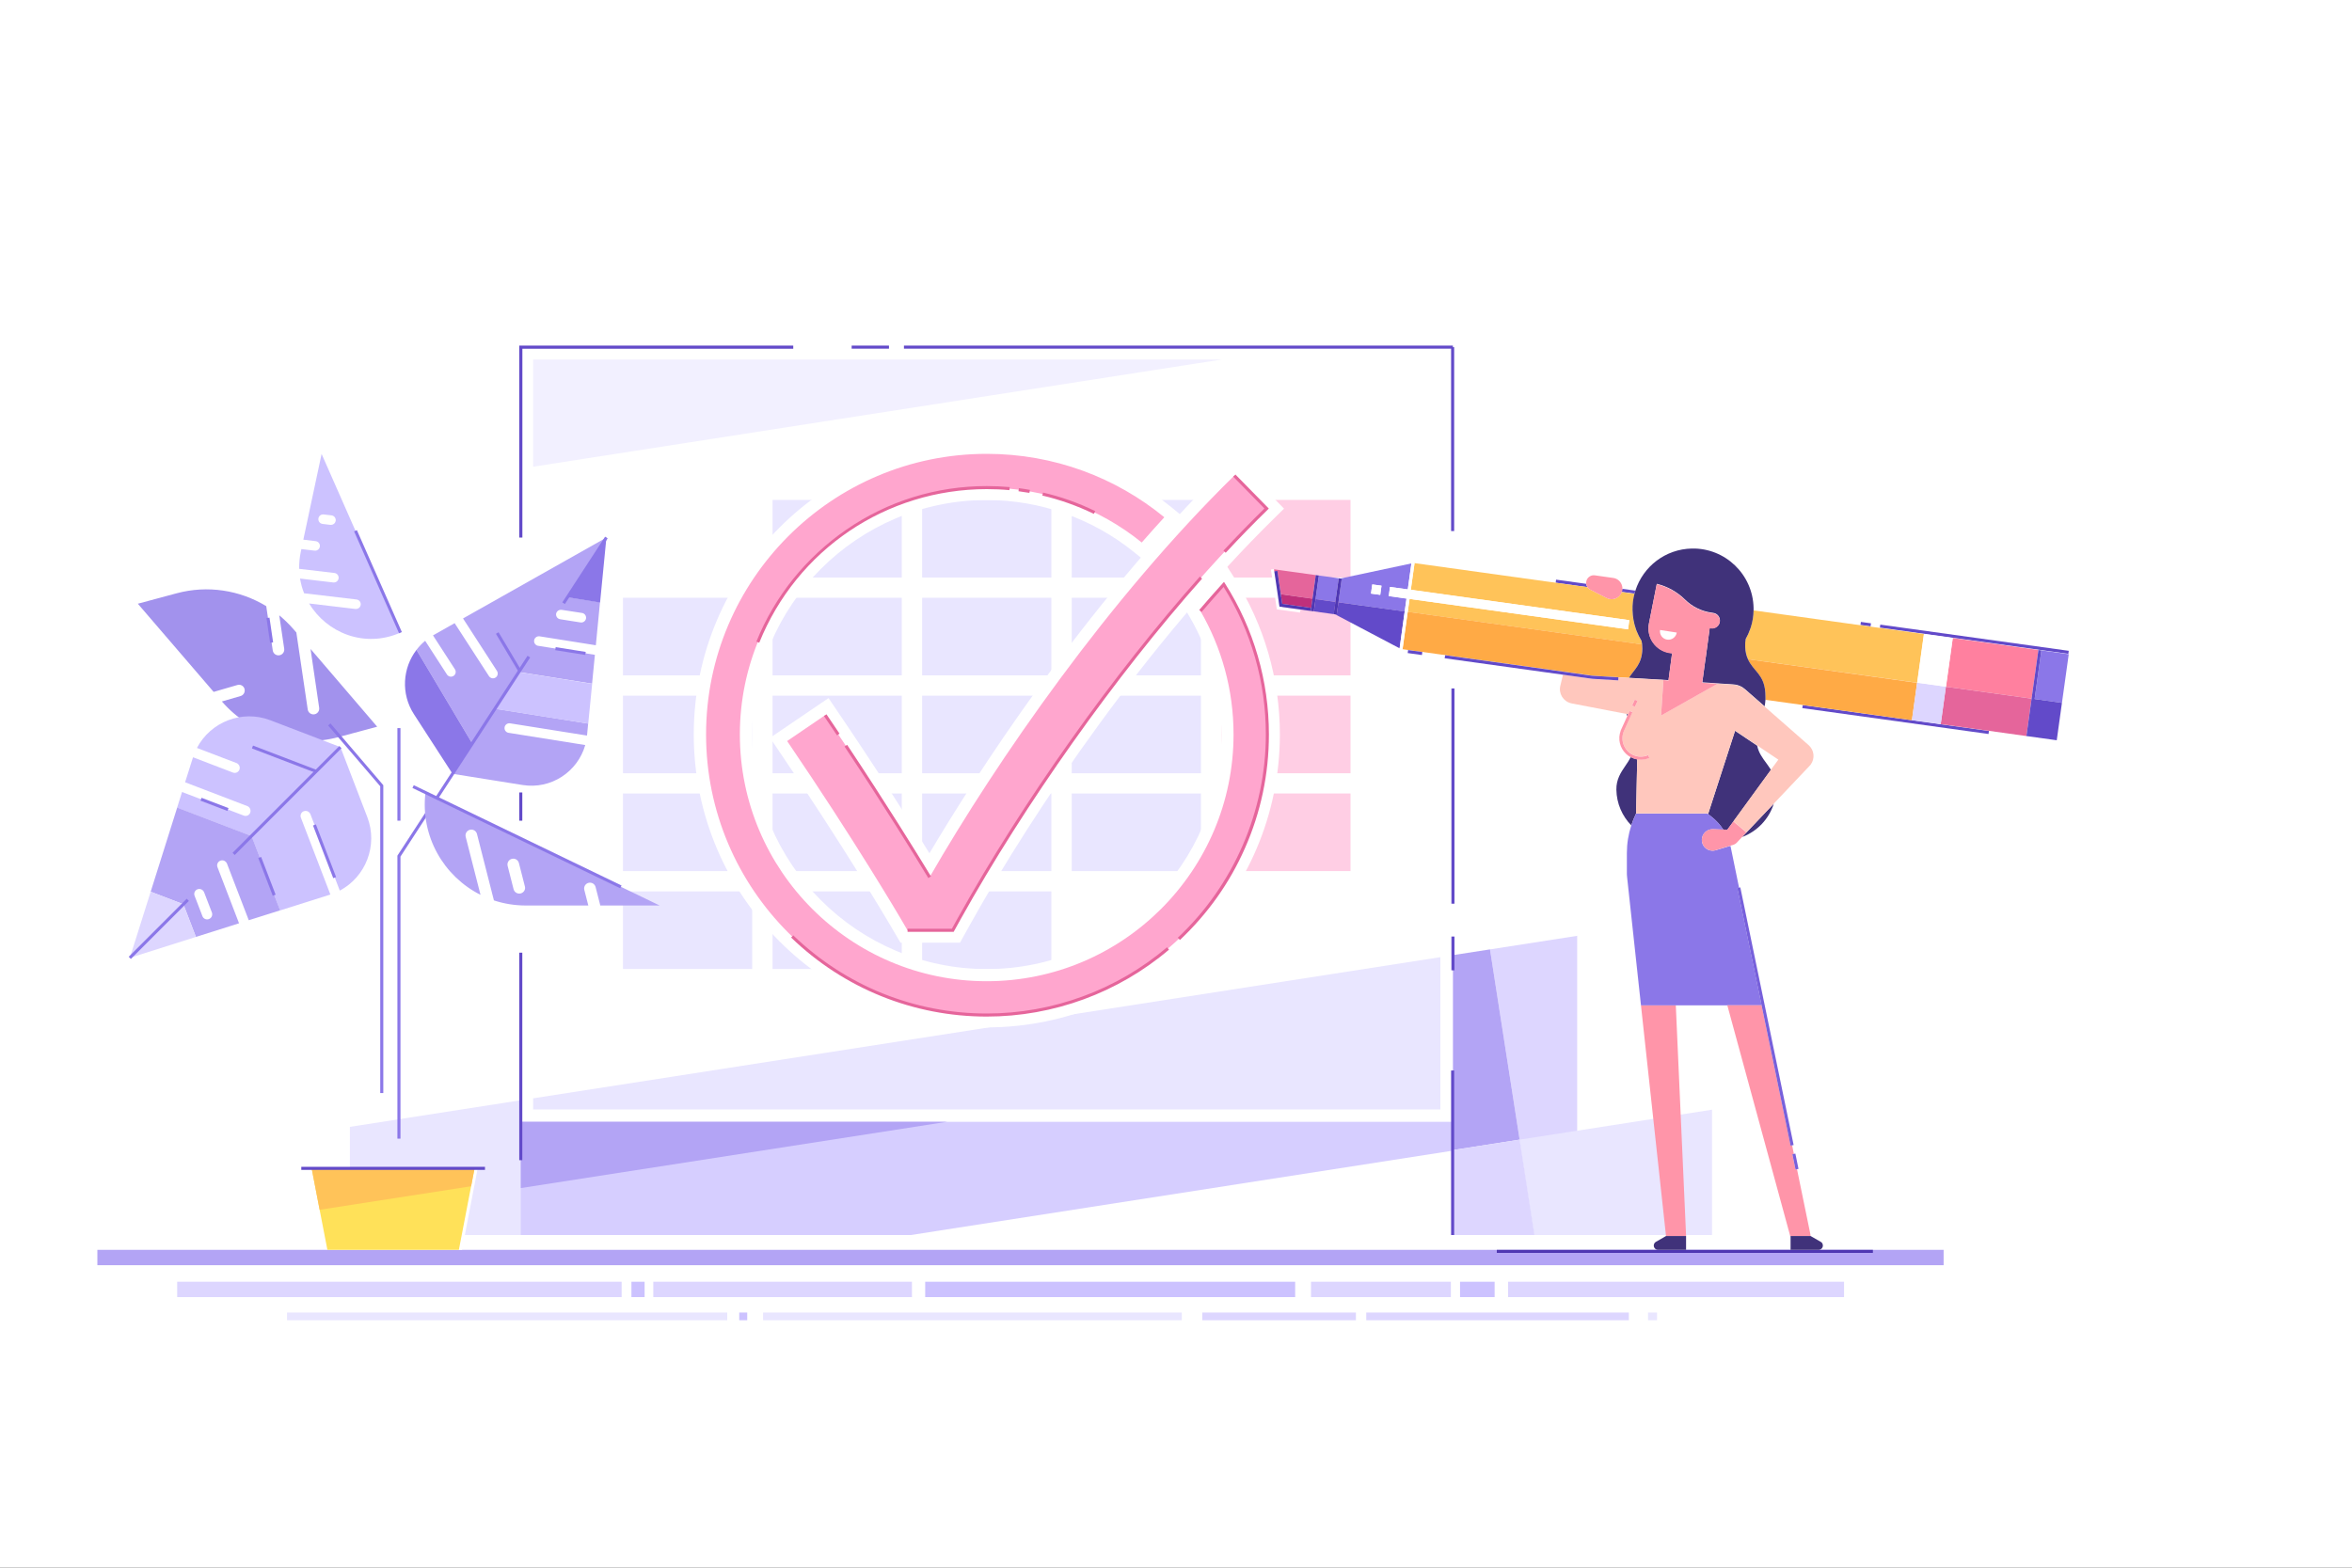 <svg width="3000" height="2000" viewBox="0 0 3000 2000" fill="none" xmlns="http://www.w3.org/2000/svg">
<rect x="0" y="0" width="3000" height="2000" fill="#333333" stroke="none"/>
<g clip-path="url(#clip0_2_2720)">
<rect width="3000" height="2000" fill="white"/>
<g clip-path="url(#clip1_2_2720)">
<path d="M2836 121H-164V1879.8H2836V121Z" fill="white"/>
<path d="M1853.3 1218.5V1575.6H446.3V1437.6L680 1401.2L1837.2 1221.1L1853.3 1218.5Z" fill="#E9E6FF"/>
<path d="M2011.7 1193.9V1575.6H1957.2L1938.3 1453.9L1900.5 1211.2L2011.7 1193.9Z" fill="#DDD6FF"/>
<path d="M1157.1 1575.6L1853.3 1467.2V1575.6H1157.1Z" fill="#F2F0FF"/>
<path d="M2183.7 1415.7V1575.6H1957.2L1938.3 1453.9L2011.7 1442.5L2183.7 1415.7Z" fill="#E9E6FF"/>
<path d="M1852.8 1431.1H664.3V1575.6H1852.8V1431.1Z" fill="#D6CEFF"/>
<path d="M1852.87 1431L1852.87 442.895L664.268 442.895L664.268 1431L1852.87 1431Z" fill="white"/>
<path d="M2479.1 1594.5H124.2V1614.1H2479.1V1594.5Z" fill="#B3A4F5"/>
<path d="M2352.1 1635.2H1923.6V1654.8H2352.1V1635.2Z" fill="#DDD6FF"/>
<path d="M1906.4 1635.2H1862.3V1654.8H1906.4V1635.2Z" fill="#CCC2FF"/>
<path d="M927.601 1674.5H366.101V1684.3H927.601V1674.5Z" fill="#E9E6FF"/>
<path d="M953.1 1674.5H942.9V1684.3H953.1V1674.5Z" fill="#CCC2FF"/>
<path d="M1507.4 1674.5H973.3V1684.3H1507.4V1674.5Z" fill="#E9E6FF"/>
<path d="M1729.5 1674.5H1533.5V1684.3H1729.5V1674.5Z" fill="#DDD6FF"/>
<path d="M2077.6 1674.5H1742.7V1684.3H2077.6V1674.5Z" fill="#DDD6FF"/>
<path d="M2113.6 1674.5H2102.1V1684.3H2113.6V1674.5Z" fill="#E9E6FF"/>
<path d="M1850.6 1635.2H1672.2V1654.8H1850.6V1635.2Z" fill="#DDD6FF"/>
<path d="M1652 1635.2H1180.1V1654.8H1652V1635.2Z" fill="#CCC2FF"/>
<path d="M1163.2 1635.2H833.3V1654.8H1163.2V1635.2Z" fill="#DDD6FF"/>
<path d="M822.2 1635.2H805.4V1654.8H822.2V1635.2Z" fill="#CCC2FF"/>
<path d="M792.9 1635.2H226V1654.8H792.9V1635.2Z" fill="#DDD6FF"/>
<path d="M1855.2 878.3H1851.3V1152.9H1855.2V878.3Z" fill="#624AC9"/>
<path d="M1208.3 1431.1L664.3 1515.7V1431.1H1208.3Z" fill="#B3A4F5"/>
<path d="M1938.3 1453.9L1853.3 1467.2V1218.5L1900.5 1211.2L1938.3 1453.9Z" fill="#B3A4F5"/>
<path d="M1957.2 1575.6H1853.3V1467.2L1938.3 1453.9L1957.2 1575.6Z" fill="#DDD6FF"/>
<path d="M1161.8 1575.6L1852.9 1468V1575.6H1161.8Z" fill="white"/>
<path d="M666.3 685.8H662.3V440.9H1011.8V444.9H666.3V685.8Z" fill="#624AC9"/>
<path d="M666.2 1215.4H662.3V1480.1H666.2V1215.4Z" fill="#624AC9"/>
<path d="M1133.9 440.9H1086.3V444.8H1133.9V440.9Z" fill="#624AC9"/>
<path d="M1853.2 440.9H1153V444.8H1853.2V440.9Z" fill="#624AC9"/>
<path d="M2388.9 1594.5H1909.2V1598.4H2388.9V1594.5Z" fill="#4F37B3"/>
<path d="M1854.8 442.9H1850.9V677.5H1854.8V442.9Z" fill="#624AC9"/>
<path d="M666.2 1011H662.3V1047H666.2V1011Z" fill="#624AC9"/>
<path d="M1855.2 1194.8H1851.3V1237.9H1855.2V1194.8Z" fill="#624AC9"/>
<path d="M1854.8 1365.7H1850.9V1575.6H1854.8V1365.7Z" fill="#624AC9"/>
<path d="M1837.2 1221.1V1415.4H680V1401.2L1837.2 1221.1Z" fill="#E9E6FF"/>
<path d="M1558.8 458.6L680 595.4V458.6H1558.8Z" fill="#F2F0FF"/>
<path d="M1341 637.8H1176.2V736.8H1341V637.8Z" fill="#E9E6FF"/>
<path d="M1150.2 637.8H985.399V736.8H1150.2V637.8Z" fill="#E9E6FF"/>
<path d="M1531.8 637.8H1367V736.8H1531.8V637.8Z" fill="#E9E6FF"/>
<path d="M1722.6 637.8H1557.8V736.8H1722.6V637.8Z" fill="#FFCEE4"/>
<path d="M959.4 762.6H794.6V861.6H959.4V762.6Z" fill="#E9E6FF"/>
<path d="M1150.2 762.6H985.399V861.6H1150.2V762.6Z" fill="#E9E6FF"/>
<path d="M1341 762.6H1176.2V861.6H1341V762.6Z" fill="#E9E6FF"/>
<path d="M1531.8 762.6H1367V861.6H1531.8V762.6Z" fill="#E9E6FF"/>
<path d="M1722.6 762.6H1557.8V861.6H1722.6V762.6Z" fill="#FFCEE4"/>
<path d="M959.4 887.5H794.6V986.5H959.4V887.5Z" fill="#E9E6FF"/>
<path d="M1150.2 887.5H985.399V986.5H1150.2V887.5Z" fill="#E9E6FF"/>
<path d="M1341 887.5H1176.2V986.5H1341V887.5Z" fill="#E9E6FF"/>
<path d="M1531.8 887.5H1367V986.5H1531.8V887.5Z" fill="#E9E6FF"/>
<path d="M1722.6 887.5H1557.8V986.5H1722.6V887.5Z" fill="#FFCEE4"/>
<path d="M959.4 1012.3H794.6V1111.3H959.4V1012.3Z" fill="#E9E6FF"/>
<path d="M1150.2 1012.3H985.399V1111.3H1150.2V1012.3Z" fill="#E9E6FF"/>
<path d="M1341 1012.3H1176.2V1111.3H1341V1012.3Z" fill="#E9E6FF"/>
<path d="M1531.8 1012.3H1367V1111.3H1531.8V1012.3Z" fill="#E9E6FF"/>
<path d="M1722.6 1012.3H1557.8V1111.3H1722.6V1012.3Z" fill="#FFCEE4"/>
<path d="M959.4 1137.2H794.6V1236.2H959.4V1137.2Z" fill="#E9E6FF"/>
<path d="M1150.2 1137.2H985.399V1236.2H1150.2V1137.2Z" fill="#E9E6FF"/>
<path d="M1341 1137.2H1176.2V1236.2H1341V1137.2Z" fill="#E9E6FF"/>
<path d="M609.3 1490.5L589.3 1594.5H417.6L407.7 1543.4L397.5 1490.5H609.3Z" fill="white"/>
<path d="M605.3 1490.5L600.9 1513.4L585.3 1594.5H417.6L407.7 1543.4L397.5 1490.5H605.3Z" fill="#FFE159"/>
<path d="M605.3 1490.5L600.9 1513.4L407.7 1543.4L397.5 1490.5H605.3Z" fill="#FFC359"/>
<path d="M175.801 770.2L225.301 756.9C264.701 746.3 305.901 752.8 339.601 773.3L347.901 829.8C348.501 833.8 352.201 836.6 356.301 836C360.301 835.4 363.101 831.7 362.501 827.6L356.201 785C362.701 790.4 368.901 796.4 374.501 802.9L378.001 806.9L392.501 905.1C393.101 909.1 396.801 911.9 400.901 911.3C404.901 910.7 407.701 907 407.101 902.9L396.101 827.9L481.101 927.1L431.601 940.4C377.401 954.9 319.701 937.2 283.001 894.9L306.801 888C310.701 886.9 312.901 882.9 311.901 879V878.9C310.801 875 306.701 872.7 302.801 873.9L272.501 882.7L175.801 770.2Z" fill="#A292ED"/>
<path d="M401.3 702.5L384.4 700.5L383.7 703.8C382.1 711.3 381.5 718.6 381.6 725.7L426.6 731C429.9 731.4 432.301 734.4 431.901 737.8C431.601 740 430.2 741.8 428.3 742.6C427.3 743 426.3 743.2 425.1 743.1L382.7 738.1C383.8 744.7 385.5 751 387.9 756.9L454.8 764.8C458.1 765.2 460.5 768.2 460.1 771.6C459.8 773.8 458.4 775.6 456.5 776.4C455.5 776.8 454.5 777 453.3 776.9L394.3 769.9C416.7 807.3 464.9 827.3 510.7 807.1L410.2 579.1L386.9 688.5L402.7 690.4C406 690.8 408.4 693.8 408 697.2C407.7 699.4 406.3 701.2 404.4 702C403.5 702.5 402.4 702.7 401.3 702.5ZM406.1 661.6C406.5 658.3 409.5 655.9 412.9 656.3L422.901 657.5C426.201 657.9 428.6 660.9 428.2 664.3C427.9 666.5 426.5 668.3 424.6 669.1C423.6 669.5 422.601 669.7 421.401 669.6L411.4 668.4C408.1 668 405.7 664.9 406.1 661.6Z" fill="#CCC2FF"/>
<path d="M773.5 685.8L590.6 789L631.8 852.7L633.9 856C635.7 858.8 634.9 862.6 632.1 864.4C630 865.8 627.4 865.7 625.5 864.4C624.8 863.9 624.2 863.3 623.7 862.6L615.6 850.1L579.9 795L552.8 810.3C552.6 810.4 552.5 810.5 552.3 810.6L580.3 853.9C582.1 856.7 581.3 860.5 578.5 862.3C576.4 863.7 573.8 863.6 571.9 862.3C571.2 861.9 570.6 861.2 570.1 860.5L542.3 817.5C538.1 821 534.4 824.9 531.2 829.1L602.4 948.6L577.2 987.2L630.4 995.7L666.6 1001.5C702.9 1007.3 736.8 984.6 746.5 950.5L648.7 934.9C647.8 934.8 647 934.4 646.3 934C644.3 932.7 643.2 930.4 643.6 927.9C644.1 924.6 647.2 922.3 650.6 922.8L748.7 938.4C748.7 938.2 748.7 938 748.8 937.8L750.2 923.1L631.1 904.1L661.6 857.3L755.2 872.2L758.8 835.4L686.4 823.9C685.5 823.8 684.7 823.5 684 823C682 821.7 680.9 819.4 681.3 816.9C681.8 813.6 685 811.3 688.3 811.8L760 823.2L765.3 768.4L723.8 761.8L773.5 685.8ZM742.4 782C745.7 782.5 748 785.6 747.5 789C747 792.3 743.8 794.6 740.5 794.1L714.5 790C713.6 789.9 712.8 789.5 712.1 789.1C710.5 788.1 709.5 786.4 709.3 784.5C709.3 784 709.3 783.6 709.3 783.1C709.7 780.8 711.3 779 713.3 778.3C714.2 778 715.3 777.9 716.3 778L742.4 782Z" fill="#B3A4F5"/>
<path d="M602.401 948.6L577.201 987.2L528.001 911.2C511.101 885.1 513.501 852.3 531.201 829.1L602.401 948.6Z" fill="#8B77E8"/>
<path d="M755.3 872.4L750.3 923.2L631.2 904.3L661.7 857.5L755.3 872.4Z" fill="#CCC2FF"/>
<path d="M468.5 1042.4L434.2 953.1L344.9 918.9C308.6 905 268.6 921 251.2 954.2L301.7 973.5C302.6 973.8 303.3 974.3 303.9 975C305.7 976.7 306.3 979.4 305.4 981.9C304.1 985.2 300.4 986.9 297.1 985.6L246.2 966.1C246.1 966.3 246.1 966.5 246 966.7L236.1 998L315.5 1028.4C316.4 1028.7 317.1 1029.2 317.7 1029.9C319.4 1031.6 320.1 1034.3 319.2 1036.8C317.9 1040.1 314.2 1041.8 310.9 1040.5L232.2 1010.4L225.9 1030.4L320.8 1066.7L357.2 1161.5L420.8 1141.4C421 1141.3 421.2 1141.3 421.4 1141.2L383.8 1043.2C382.5 1039.9 384.2 1036.1 387.5 1034.9C390 1034 392.6 1034.6 394.4 1036.4C395 1037 395.5 1037.8 395.9 1038.6L433.4 1136.2C466.4 1118.7 482.4 1078.7 468.5 1042.4Z" fill="#CCC2FF"/>
<path d="M281.1 1098C283.6 1097 286.2 1097.7 288 1099.5C288.6 1100.1 289.1 1100.9 289.5 1101.7L317.3 1174L357.3 1161.4L320.9 1066.6L226 1030.3L192.2 1137.6L233.9 1153.6L249.9 1195.3L304.9 1177.9L277.4 1106.3C276.1 1103 277.8 1099.3 281.1 1098ZM266.5 1172.5C263.2 1173.8 259.4 1172.1 258.2 1168.8L248.2 1142.8C246.9 1139.5 248.6 1135.8 251.9 1134.5C254.4 1133.6 257 1134.2 258.8 1136C259.4 1136.6 259.9 1137.4 260.3 1138.2L270.3 1164.2C271.5 1167.5 269.9 1171.2 266.5 1172.5Z" fill="#B3A4F5"/>
<path d="M249.901 1195.3L165.601 1222L192.201 1137.6L233.901 1153.6L249.901 1195.3Z" fill="#DDD6FF"/>
<path d="M402.907 1051.73L399.266 1053.13L425.07 1120.35L428.711 1118.95L402.907 1051.73Z" fill="#8B77E8"/>
<path d="M333.069 1093.23L329.428 1094.63L347.921 1142.8L351.562 1141.4L333.069 1093.23Z" fill="#8B77E8"/>
<path d="M238.182 1146.6L164.159 1220.64L166.917 1223.4L240.94 1149.35L238.182 1146.6Z" fill="#8B77E8"/>
<path d="M432.801 951.806L296.633 1088.01L299.391 1090.77L435.559 954.564L432.801 951.806Z" fill="#8B77E8"/>
<path d="M322.722 951.171L321.328 954.813L402.577 985.916L403.972 982.274L322.722 951.171Z" fill="#8B77E8"/>
<path d="M257.103 1017.79L255.709 1021.44L290.076 1034.59L291.471 1030.95L257.103 1017.79Z" fill="#8B77E8"/>
<path d="M708.787 825.594L708.174 829.445L746.493 835.545L747.106 831.693L708.787 825.594Z" fill="#8B77E8"/>
<path d="M722.673 759.895L722.063 763.747L723.545 763.981L724.155 760.129L722.673 759.895Z" fill="#B3A4F5"/>
<path d="M635.917 806.609L632.566 808.605L661.176 856.629L664.527 854.633L635.917 806.609Z" fill="#8B77E8"/>
<path d="M773.5 685.8L765.4 768.7L723.9 762L773.5 685.8Z" fill="#8B77E8"/>
<path d="M510.8 1452.6H506.9V1091.6L672.9 836.6L676.2 838.8L510.8 1092.8V1452.6Z" fill="#8B77E8"/>
<path d="M455.219 676.332L451.651 677.906L509.003 807.913L512.571 806.339L455.219 676.332Z" fill="#8B77E8"/>
<path d="M488.9 1394.5H485V1003.1L418.5 925.5L421.5 922.9L488.9 1001.7V1394.5Z" fill="#8B77E8"/>
<path d="M510.8 928.9H506.9V1047H510.8V928.9Z" fill="#8B77E8"/>
<path d="M343.724 787.964L339.866 788.532L344.511 820.091L348.369 819.523L343.724 787.964Z" fill="#8B77E8"/>
<path d="M771.817 684.694L717.247 768.494L720.515 770.622L775.085 686.822L771.817 684.694Z" fill="#8B77E8"/>
<path d="M618.601 1488.6H384.301V1492.5H618.601V1488.6Z" fill="#624AC9"/>
<path d="M750.7 1126.3C754.7 1125.3 758.7 1127.7 759.7 1131.7L765.7 1155.2H841.4L542.7 1011C536 1067 566.1 1118.1 612.9 1141.6L594 1067.6C593 1063.6 595.4 1059.6 599.4 1058.6C603.4 1057.6 607.4 1060 608.4 1064L630 1148.7C642.7 1152.9 656.4 1155.2 670.6 1155.2H750.4L745.3 1135.3C744.3 1131.3 746.7 1127.3 750.7 1126.3ZM664.2 1139.8C662.4 1140.2 660.7 1140 659.1 1139.3C657.2 1138.4 655.7 1136.7 655.1 1134.5L647.5 1104.7C646.5 1100.7 648.9 1096.7 652.9 1095.7C656.9 1094.7 660.9 1097.1 661.9 1101.1L669.5 1130.9C670.6 1134.7 668.2 1138.7 664.2 1139.8Z" fill="#B3A4F5"/>
<path d="M527.769 1001.73L526.073 1005.25L791.09 1133.21L792.786 1129.69L527.769 1001.73Z" fill="#8B77E8"/>
<path d="M1258.6 1310.7C1052.5 1310.7 884.9 1143.1 884.9 937C884.9 730.9 1052.5 563.3 1258.6 563.3C1344.5 563.3 1428.5 593.3 1495 647.8L1507.8 658.3L1496.7 670.5C1487.2 680.9 1477.6 691.6 1468.1 702.5L1458.2 713.9L1446.5 704.4C1393.5 661.5 1326.8 637.9 1258.7 637.9C1093.7 637.9 959.5 772.1 959.5 937.1C959.5 1102.1 1093.7 1236.3 1258.7 1236.3C1423.7 1236.3 1557.9 1102.1 1557.9 937.1C1557.9 884.5 1544 832.8 1517.7 787.5L1512.1 777.9L1519.4 769.4C1528.8 758.4 1538.7 747.2 1549.5 735.2L1563.3 719.8L1574.4 737.2C1612.4 797 1632.5 866.1 1632.5 937.1C1632.3 1143 1464.6 1310.7 1258.6 1310.7Z" fill="white"/>
<path d="M1561 745.5C1550.9 756.7 1541 768 1531.1 779.4C1558 825.8 1573.4 879.6 1573.4 936.9C1573.4 1110.5 1432.2 1251.8 1258.5 1251.8C1084.8 1251.8 943.7 1110.6 943.7 937C943.7 763.4 1084.9 622.1 1258.6 622.1C1333.4 622.1 1402.2 648.3 1456.3 692.1C1465.7 681.3 1475.3 670.6 1485.1 659.9C1423.4 609.3 1344.5 579 1258.6 579C1061.2 579 900.6 739.6 900.6 937C900.6 1134.4 1061.2 1295 1258.6 1295C1456 1295 1616.6 1134.4 1616.6 937C1616.6 866.6 1596.2 800.9 1561 745.5Z" fill="white"/>
<path d="M1148.5 1202.5L1135.4 1180.2C1134.8 1179.2 1077.9 1082.1 991 954.3L982.2 941.3L1056.8 890.6L1065.6 903.6C1117.9 980.5 1159.7 1046.7 1185.5 1088.6C1239.8 997 1379.8 775.5 1563.5 595.5L1574.7 584.5L1637.8 648.9L1626.6 659.9C1464.2 819.1 1319 1032.6 1237.4 1179.4L1224.5 1202.6H1148.5V1202.5Z" fill="white"/>
<path d="M1215.2 1186.8H1157.5L1149 1172.2C1148.4 1171.2 1091.1 1073.4 1004 945.4L1052.6 912.3C1115.6 1005 1163.4 1082.2 1185.7 1119.1C1272 969.2 1415 763 1574.4 606.7L1615.6 648.7C1452 809.1 1305.8 1024.1 1223.6 1171.8L1215.2 1186.8Z" fill="white"/>
<path d="M1561 745.5C1550.9 756.7 1541 768 1531.1 779.4C1558 825.8 1573.4 879.6 1573.4 936.9C1573.4 1110.5 1432.2 1251.8 1258.5 1251.8C1084.8 1251.8 943.7 1110.6 943.7 937C943.7 763.4 1084.9 622.1 1258.6 622.1C1333.4 622.1 1402.2 648.3 1456.3 692.1C1465.7 681.3 1475.3 670.6 1485.1 659.9C1423.4 609.3 1344.5 579 1258.6 579C1061.2 579 900.6 739.6 900.6 937C900.6 1134.4 1061.2 1295 1258.6 1295C1456 1295 1616.6 1134.4 1616.6 937C1616.6 866.6 1596.2 800.9 1561 745.5Z" fill="#FFA6CE"/>
<path d="M1215.2 1186.8H1157.5L1149 1172.2C1148.4 1171.2 1091.1 1073.4 1004 945.4L1052.6 912.3C1115.6 1005 1163.4 1082.2 1185.7 1119.1C1272 969.2 1415 763 1574.4 606.7L1615.6 648.7C1452 809.1 1305.8 1024.1 1223.6 1171.8L1215.2 1186.8Z" fill="#FFA6CE"/>
<path d="M1258.6 1296.9C1165.1 1296.9 1076.5 1261.1 1009.1 1196.1L1011.8 1193.3C1078.5 1257.6 1166.2 1293 1258.6 1293C1342.7 1293 1424.4 1263 1488.6 1208.5L1491.1 1211.5C1426.2 1266.6 1343.6 1296.9 1258.6 1296.9ZM1505 1199.2L1502.3 1196.3C1573.7 1129.2 1614.6 1034.6 1614.6 937C1614.6 870.2 1596 805.2 1560.7 748.8C1550.7 760 1541.5 770.4 1532.6 780.8L1529.6 778.2C1539 767.2 1548.8 756.1 1559.5 744.2L1561.2 742.3L1562.6 744.5C1599.2 802.1 1618.5 868.6 1618.5 937C1618.5 987.5 1608.2 1036.3 1587.9 1082.2C1568.4 1126.5 1540.4 1165.8 1505 1199.2ZM968.4 820L964.8 818.5C988.2 760.6 1027.9 711.3 1079.5 675.7C1132.4 639.3 1194.3 620.1 1258.6 620.1C1268.4 620.1 1278.2 620.6 1287.9 621.4L1287.5 625.3C1277.9 624.4 1268.2 624 1258.6 624C1130.4 624.1 1016.5 701 968.4 820ZM1395.3 655.6C1374.3 645.4 1352.2 637.5 1329.5 632.2L1330.4 628.4C1353.4 633.7 1375.8 641.7 1397 652.1L1395.3 655.6ZM1313 628.8C1308.4 628 1303.7 627.3 1299.1 626.7L1299.6 622.8C1304.3 623.4 1309 624.1 1313.7 625L1313 628.8Z" fill="#E5659B"/>
<path d="M1216.4 1188.8H1157.6V1184.9H1214.1L1221.9 1170.8C1304 1023.3 1419.3 860.6 1530.4 735.6L1533.3 738.2C1422.4 863 1307.3 1025.5 1225.3 1172.7L1216.4 1188.8Z" fill="#E5659B"/>
<path d="M1563.4 705.2L1560.5 702.5C1578 683.7 1595.6 665.6 1612.8 648.7L1573 608.1L1575.8 605.4L1618.4 648.8L1617 650.2C1599.3 667.4 1581.3 685.9 1563.4 705.2Z" fill="#E5659B"/>
<path d="M1184.1 1120.2C1165.9 1090.1 1127.7 1028.2 1077.2 952.4L1080.5 950.2C1131 1026.1 1169.2 1088 1187.5 1118.1L1184.1 1120.2Z" fill="#E5659B"/>
<path d="M1067.6 938.1C1062.2 930 1056.6 921.8 1051 913.5L1054.2 911.3C1059.9 919.6 1065.4 927.8 1070.8 935.9L1067.6 938.1Z" fill="#E5659B"/>
<path d="M2028.8 861.7L1994.6 857L2028.8 861.8V861.7Z" fill="#FFC7BD"/>
<path d="M2084.8 757.3C2085.1 756 2085.5 754.8 2085.9 753.5L2069.2 751.2C2069.2 752.5 2068.9 753.8 2068.5 755.1L2084.8 757.3Z" fill="#624AC9"/>
<path d="M1984.8 739.5L1984.3 743.4L2024.7 749C2023.9 747.7 2023.3 746.3 2023.1 744.8L1984.8 739.5Z" fill="#624AC9"/>
<path d="M2398.34 796.859L2397.8 800.722L2638.2 834.142L2638.73 830.279L2398.34 796.859Z" fill="#624AC9"/>
<path d="M2373.59 793.408L2373.05 797.271L2385.93 799.062L2386.47 795.198L2373.59 793.408Z" fill="#624AC9"/>
<path d="M2591.3 891.3L2600 829.2L2601.9 829.5L2490.7 814L2489 826.3L2482 876.1L2591.3 891.3Z" fill="#FF809F"/>
<path d="M2232.4 802.6C2230.9 807 2229 811.2 2226.7 815.2C2226 818.2 2225.7 821.7 2226 825.5C2226.4 831.9 2227.7 836.9 2229.5 841L2445.3 871L2453.9 808.9L2236.6 778.7C2236.5 786.2 2235.3 793.4 2233.1 800.3C2232.9 801 2232.6 801.8 2232.4 802.6Z" fill="#FFC359"/>
<path d="M2078.2 791.2L2076.6 802.9L1797.9 764.1L1795.6 780.6L2094.5 822.2C2094.3 820.6 2094 819.1 2093.7 817.6C2091.3 813.7 2089.2 809.5 2087.5 805.2C2087.2 804.4 2086.9 803.7 2086.7 803C2084 795.3 2082.4 787.1 2082.3 778.6C2082.2 771.3 2083.1 764.3 2084.8 757.6L2068.5 755.3C2068.3 755.8 2068.1 756.4 2067.8 756.9C2064.4 763.7 2056.1 766.4 2049.3 762.9L2028.3 752.2C2026.8 751.5 2025.7 750.4 2024.8 749.1L1804.2 718.4L1799.5 752.3L2078.2 791.2Z" fill="#FFC359"/>
<path d="M1703.3 767.8L1707.5 737.7L1709.5 738L1682.2 734.2L1678 764.3L1703.3 767.8Z" fill="#8B77E8"/>
<path d="M1707.2 768.4L1791.7 780.2L1794 763.7L1771.3 760.5L1772.9 748.8L1795.6 752L1800.2 718.8L1709.4 738.1L1711.3 738.4L1707.2 768.4ZM1750.3 745.6L1762.1 747.2L1760.5 758.9L1748.7 757.3L1750.3 745.6Z" fill="#8B77E8"/>
<path d="M1625.4 728.9L1625.1 726.3L1625 726L1621.1 726.6L1628.6 777.4L1658.2 781.5L1658.7 777.6L1632 773.9L1625.4 728.9Z" fill="white"/>
<path d="M1625.4 728.9L1629.3 728.3L1633.7 758.1L1674.1 763.8L1678.3 733.7L1625.1 726.3L1625.4 728.9Z" fill="#E5659B"/>
<path d="M2299.4 899.525L2298.86 903.388L2536.39 936.408L2536.92 932.545L2299.4 899.525Z" fill="#624AC9"/>
<path d="M2591.3 891.3L2482 876.1L2476.8 914.1L2475.4 923.8L2586.6 939.3L2584.7 939L2591.3 891.3Z" fill="#E5659B"/>
<path d="M2229.5 841C2236.3 856.2 2250.3 860.3 2251.7 883.9C2251.9 887.2 2251.9 890.1 2251.8 892.8L2438.7 918.8L2445.3 871.1L2229.5 841Z" fill="#FFAA45"/>
<path d="M2031.9 862.1L2054 863.4L2064.3 864L2077.6 864.8C2084.4 854.1 2094.3 847.7 2094.7 827.8C2094.7 825.8 2094.6 823.9 2094.4 822.1L1795.5 780.5L1788.9 828.2L1994.5 856.8L2028.7 861.6L2031.9 862.1Z" fill="#FFAA45"/>
<path d="M1678.05 764.323L1675.87 779.973L1701.23 783.5L1703.41 767.85L1678.05 764.323Z" fill="#624AC9"/>
<path d="M1707.2 768.4L1705 784L1703.1 783.8L1785.2 827.1L1791.7 780.1L1707.2 768.4Z" fill="#624AC9"/>
<path d="M1633.7 758.1L1635.5 770.4L1672.4 775.5L1671.9 779.4L1668.5 779L1671.9 779.4L1674.1 763.8L1633.7 758.1Z" fill="#BF307B"/>
<path d="M2595.2 891.8L2630 896.7L2623.4 944.4L2638.7 834.6L2603.8 829.7L2595.2 891.8Z" fill="#8B77E8"/>
<path d="M2445.3 871L2438.6 918.7L2475.4 923.8L2482 876.1L2445.3 871Z" fill="#DDD6FF"/>
<path d="M2454.11 808.831L2445.47 870.935L2482.21 876.051L2490.86 813.947L2454.11 808.831Z" fill="white"/>
<path d="M2489 826.3L2490.7 814L2482 876.1L2475.4 923.8L2476.8 914.1L2482 876.1L2489 826.3Z" fill="#8B77E8"/>
<path d="M2595.2 891.8L2603.8 829.7L2601.9 829.5L2600 829.2L2591.3 891.3L2584.7 939L2586.6 939.3L2587.4 939.4L2623.4 944.4L2630 896.7L2595.2 891.8Z" fill="#624AC9"/>
<path d="M1682.2 734.2L1678.3 733.7L1674.1 763.8L1671.9 779.4L1675.8 780L1678 764.3L1682.2 734.2Z" fill="#4F37B3"/>
<path d="M1707.2 768.4L1711.4 738.3L1709.5 738L1707.5 737.7L1703.3 767.8L1701.1 783.5L1703.1 783.8L1705 784L1707.2 768.4Z" fill="#4F37B3"/>
<path d="M1750.35 745.576L1748.72 757.264L1760.51 758.903L1762.14 747.215L1750.35 745.576Z" fill="white"/>
<path d="M1797.9 764.1L2076.6 802.9L2078.2 791.2L1799.5 752.5L1804.3 718.6V718.5L1802.3 718.3L1800.4 718L1800.3 718.7L1795.7 751.9L1773 748.8L1771.4 760.4L1794 763.6L1791.7 780.1L1785.2 827.1L1785.1 827.8L1787 828.1L1789 828.4L1795.6 780.6L1797.9 764.1Z" fill="white"/>
<path d="M1796.06 829.298L1795.52 833.161L1813.65 835.681L1814.19 831.818L1796.06 829.298Z" fill="#624AC9"/>
<path d="M1672.4 775.5L1635.5 770.4L1633.7 758.1L1629.3 728.3L1625.4 728.9L1632 773.9L1658.7 777.6L1668.5 779L1671.9 779.4L1672.4 775.5Z" fill="#4F37B3"/>
<path d="M2075.2 1118.1C2075.2 1118 2075.2 1118 2075.2 1117.9L2125 1576.8H2125.1H2150.6C2150.6 1576.6 2150.6 1576.4 2150.6 1576.2L2137.5 1282.4H2093L2075.2 1118.1Z" fill="#FF95A9"/>
<path d="M2125 1576.9L2112.1 1584.3C2110.4 1585.3 2109.4 1587.1 2109.4 1589C2109.4 1592 2111.8 1594.5 2114.9 1594.5H2150.6V1576.9H2125V1576.9Z" fill="#40327A"/>
<path d="M2074.7 910.8C2075 911.7 2075.3 912.5 2075.7 913.4L2076.7 911.2L2074.7 910.8Z" fill="#40327A"/>
<path d="M2227.7 1062L2222.2 1067.8C2241.4 1060.6 2256.3 1044.9 2262.5 1025.3L2227.7 1062Z" fill="#40327A"/>
<path d="M2198.1 1058.4L2203.2 1058.6L2210.9 1048.1L2258.9 982.2C2257.1 979.3 2255.1 976.6 2253.2 973.9C2248.1 967 2243.1 960.3 2241.3 951.3L2213.1 932.4L2178.7 1038.6L2182.9 1041.9C2188.9 1046.5 2194 1052.1 2198.1 1058.4Z" fill="#40327A"/>
<path d="M2086.8 1037.9C2086.8 1036.9 2086.8 1035.9 2086.9 1034.8L2088.3 968.7C2085.4 968.2 2082.7 967.2 2080.1 965.9C2078.1 969.8 2075.6 973.4 2073.1 977.1C2067.3 985.6 2061.5 994.4 2061.7 1007.4C2062 1025.2 2069.2 1041.2 2080.7 1053C2082.3 1047.9 2084.4 1042.8 2086.8 1037.9Z" fill="#40327A"/>
<path d="M2251.7 883.8C2250.3 860.2 2236.3 856.2 2229.5 840.9C2227.6 836.8 2226.3 831.8 2226 825.4C2225.8 821.5 2226.1 818.1 2226.7 815.1C2229 811.1 2230.9 806.9 2232.4 802.5C2232.7 801.7 2232.9 801 2233.2 800.2C2235.4 793.3 2236.6 786.1 2236.7 778.6C2236.7 777.6 2236.7 776.6 2236.7 775.6C2235.9 733 2200.7 699 2158.1 699.8C2124.2 700.4 2095.8 722.8 2086 753.4C2085.6 754.7 2085.2 755.9 2084.9 757.2C2084.9 757.3 2084.9 757.3 2084.8 757.4C2083 764.1 2082.1 771.2 2082.3 778.4C2082.5 786.9 2084 795.2 2086.7 802.8C2087 803.6 2087.2 804.3 2087.5 805C2089.2 809.3 2091.3 813.5 2093.7 817.4C2094.1 818.8 2094.3 820.4 2094.5 822C2094.7 823.8 2094.8 825.7 2094.8 827.7C2094.4 847.6 2084.5 853.9 2077.7 864.7L2116.9 867C2117 867 2117 867 2117.1 867H2117.5C2117.6 867 2117.6 867 2117.7 867L2128.3 867.7C2128.3 867.2 2128.4 866.7 2128.4 866.3L2132.8 833.2L2130.2 832.9C2112 830.5 2099.7 813.2 2103.3 795.2L2113.3 744.8C2126.8 748.1 2139.2 755 2149.2 764.8C2158.5 774 2170.5 779.9 2183.4 781.6L2185.3 781.9C2190.7 782.6 2194.4 787.6 2193.7 792.9C2193 798.3 2188 802 2182.7 801.3L2180.8 801L2175.7 838.9H2175.6L2171.3 870.5L2179.4 871L2190.8 871.8L2211.7 873.2C2212.5 873.3 2213.2 873.4 2214 873.5C2217.3 874.1 2220.5 875.4 2223.4 877.4C2224.3 878 2225.2 878.7 2226 879.4L2250.8 901.1C2251.3 898.5 2251.7 895.6 2251.9 892.3C2251.9 890 2251.9 887.1 2251.7 883.8Z" fill="#40327A"/>
<path d="M2179.3 871.4L2171.2 870.9L2179.3 871.4Z" fill="#FFC7BD"/>
<path d="M2188.4 1084.7C2187 1085.1 2185.5 1085.3 2183.9 1085.3C2176.3 1085 2170.4 1078.7 2170.7 1071.1C2171 1063.5 2177.3 1057.6 2184.9 1057.9L2198.1 1058.4C2194 1052.1 2188.9 1046.5 2182.9 1041.8L2178.7 1038.5L2178 1038H2127.1H2086.8C2084.4 1042.9 2082.4 1047.9 2080.7 1053.1C2077 1064.4 2075.1 1076.2 2075.1 1088.2V1115C2075.1 1115.7 2075.2 1116.4 2075.2 1117.1L2075.3 1117.6C2075.3 1117.7 2075.3 1117.9 2075.3 1118C2075.3 1118.1 2075.3 1118.1 2075.3 1118.2L2093.1 1282.6H2137.5H2203.3H2247L2216 1133L2218.2 1132.5L2207.8 1081.8C2207.6 1080.9 2207.4 1080 2207.2 1079.1L2188.4 1084.7Z" fill="#8B77E8"/>
<path d="M2225.9 879.8C2225.1 879.1 2224.2 878.4 2223.3 877.8C2220.4 875.8 2217.2 874.6 2213.9 873.9C2213.2 873.7 2212.4 873.6 2211.6 873.6L2190.7 872.2L2118.7 912.8L2121.7 867.5L2128.1 867.9L2117.5 867.2C2117.4 867.2 2117.4 867.2 2117.3 867.2H2116.9C2116.8 867.2 2116.8 867.2 2116.7 867.2L2077.5 864.9L2064.2 864.1L2064 868L2031 866L1993.6 860.8L1990.2 874.9C1987.8 884.8 1993.9 894.8 2003.9 897.2C2004.2 897.3 2004.5 897.3 2004.7 897.4L2074.6 910.8L2076.6 911.2L2078.6 906.9L2082.2 908.5L2071.6 931.9C2070.4 934.5 2069.7 937.3 2069.5 940.1C2068.6 953 2078.5 964.3 2091.4 965.1C2095.2 965.4 2098.8 964.7 2102.2 963.2L2103.8 966.8C2100.4 968.3 2096.7 969 2093 969C2092.4 969 2091.7 969 2091.1 968.9C2090.1 968.8 2089.2 968.7 2088.3 968.6L2086.9 1034.7C2086.8 1035.7 2086.8 1036.8 2086.8 1037.8H2127.1H2178L2178.7 1038.3L2213.1 932.1L2241.3 951L2268.3 969.1L2258.9 981.9L2210.9 1047.8L2227.7 1061.8L2262.5 1025.2L2308 977.2C2308.5 976.6 2309.1 976 2309.6 975.4C2315.3 967.6 2314 956.8 2306.9 950.6L2250.8 901.4L2225.9 879.8ZM2081.8 900L2085.1 892.7L2088.7 894.3L2085.4 901.6L2081.8 900Z" fill="#FFC7BD"/>
<path d="M2210.9 1048L2203.2 1058.5L2198.1 1058.3L2184.9 1057.8C2177.3 1057.5 2171 1063.5 2170.7 1071C2170.4 1078.6 2176.4 1084.9 2183.9 1085.2C2185.5 1085.3 2187 1085 2188.4 1084.6L2207.1 1078.9L2210.9 1077.8C2212.5 1077.3 2214 1076.4 2215.1 1075.2L2222.1 1067.8L2227.6 1062L2210.9 1048Z" fill="#FF95A9"/>
<path d="M2126.4 816C2132.3 816.9 2137.8 812.9 2138.7 807L2117.4 803.7C2116.4 809.5 2120.5 815.1 2126.4 816Z" fill="white"/>
<path d="M2028.4 752.3L2049.4 763C2056.2 766.4 2064.4 763.7 2067.9 757C2068.2 756.5 2068.4 755.9 2068.6 755.4C2068.6 755.3 2068.6 755.3 2068.7 755.2C2069.1 753.9 2069.4 752.6 2069.4 751.3C2069.6 746.1 2066.8 741.1 2061.9 738.6C2060.5 737.9 2059.1 737.5 2057.6 737.3L2034.3 734C2030.3 733.4 2026.2 735.4 2024.2 739.2C2023.3 741 2023 743 2023.2 744.9C2023.4 746.4 2024 747.8 2024.8 749.1C2024.9 749.2 2024.9 749.3 2025 749.4C2025.7 750.5 2026.9 751.5 2028.4 752.3Z" fill="#FF95A9"/>
<path d="M2121.7 867.6L2118.7 912.9L2190.7 872.3L2179.3 871.5L2171.2 871L2175.5 839.4H2175.6L2180.7 801.5L2182.6 801.8C2188 802.5 2192.9 798.8 2193.6 793.4C2194.3 788 2190.6 783.1 2185.2 782.4L2183.3 782.1C2170.4 780.4 2158.4 774.5 2149.1 765.3C2139.2 755.4 2126.7 748.6 2113.2 745.3L2103.2 795.7C2099.6 813.7 2112 830.9 2130.1 833.4L2132.7 833.7L2128.3 866.8C2128.2 867.3 2128.2 867.8 2128.2 868.2L2121.7 867.6ZM2126.4 816C2120.5 815.1 2116.5 809.6 2117.4 803.7L2138.7 807C2137.8 812.9 2132.2 816.9 2126.4 816Z" fill="#FF95A9"/>
<path d="M2031.4 862.1H2031.5L2054 863.5L2031.9 862.1H2031.4Z" fill="#FFC7BD"/>
<path d="M2085.18 892.663L2081.82 900.03L2085.36 901.652L2088.73 894.285L2085.18 892.663Z" fill="#FF95A9"/>
<path d="M2091.1 969.1C2091.7 969.1 2092.4 969.2 2093 969.2C2096.7 969.2 2100.3 968.5 2103.8 967L2102.2 963.4C2098.8 964.9 2095.1 965.5 2091.4 965.3C2078.5 964.4 2068.6 953.2 2069.5 940.3C2069.7 937.5 2070.4 934.7 2071.6 932.1L2082.2 908.7L2078.6 907.1L2076.6 911.4L2075.6 913.6L2067.9 930.5L2067.1 932.3H2067.2C2066.3 934.8 2065.7 937.4 2065.5 940C2064.8 951.1 2070.8 961.2 2080.1 966.1C2082.6 967.4 2085.3 968.4 2088.3 968.9C2089.2 968.9 2090.1 969.1 2091.1 969.1Z" fill="#FF95A9"/>
<path d="M2246.9 1282.5H2203.2L2283.9 1578.6V1576.9H2309.4C2309.4 1576 2309.3 1575.2 2309.1 1574.3L2292.1 1491.6L2290.2 1492L2286.2 1472.5L2288.1 1472.1L2285.9 1461.2L2284 1461.6L2246.9 1282.5Z" fill="#FF95A9"/>
<path d="M2218.2 1132.4L2207.7 1081.7L2218.2 1132.4Z" fill="#FF95A9"/>
<path d="M2283.9 1576.9V1578.6V1594.5H2319.6C2322.6 1594.5 2325.1 1592.1 2325.1 1589C2325.1 1587 2324.1 1585.2 2322.4 1584.3L2309.5 1576.9H2283.9Z" fill="#40327A"/>
<path d="M2215.9 1132.9L2246.9 1282.5L2283.9 1461.6L2285.8 1461.2L2287.8 1460.8L2219.8 1132.1L2218.2 1132.4L2215.9 1132.9Z" fill="#7760DB"/>
<path d="M2290.2 1492L2292.1 1491.6L2294 1491.2L2290 1471.7L2288.1 1472.1L2286.2 1472.5L2290.2 1492Z" fill="#7760DB"/>
<path d="M2031.1 866L2064.1 868L2064.3 864.1L2054 863.5L2031.5 862.1H2031.4L2028.8 861.8L1994.6 857L1843.3 835.9L1842.7 839.8L1993.7 860.8L2031.1 866Z" fill="#624AC9"/>
</g>
</g>
<defs>
<clipPath id="clip0_2_2720">
<rect width="3000" height="2000" fill="white"/>
</clipPath>
<clipPath id="clip1_2_2720">
<rect width="3000" height="1758.8" fill="white" transform="translate(-164 121)"/>
</clipPath>
</defs>
</svg>
